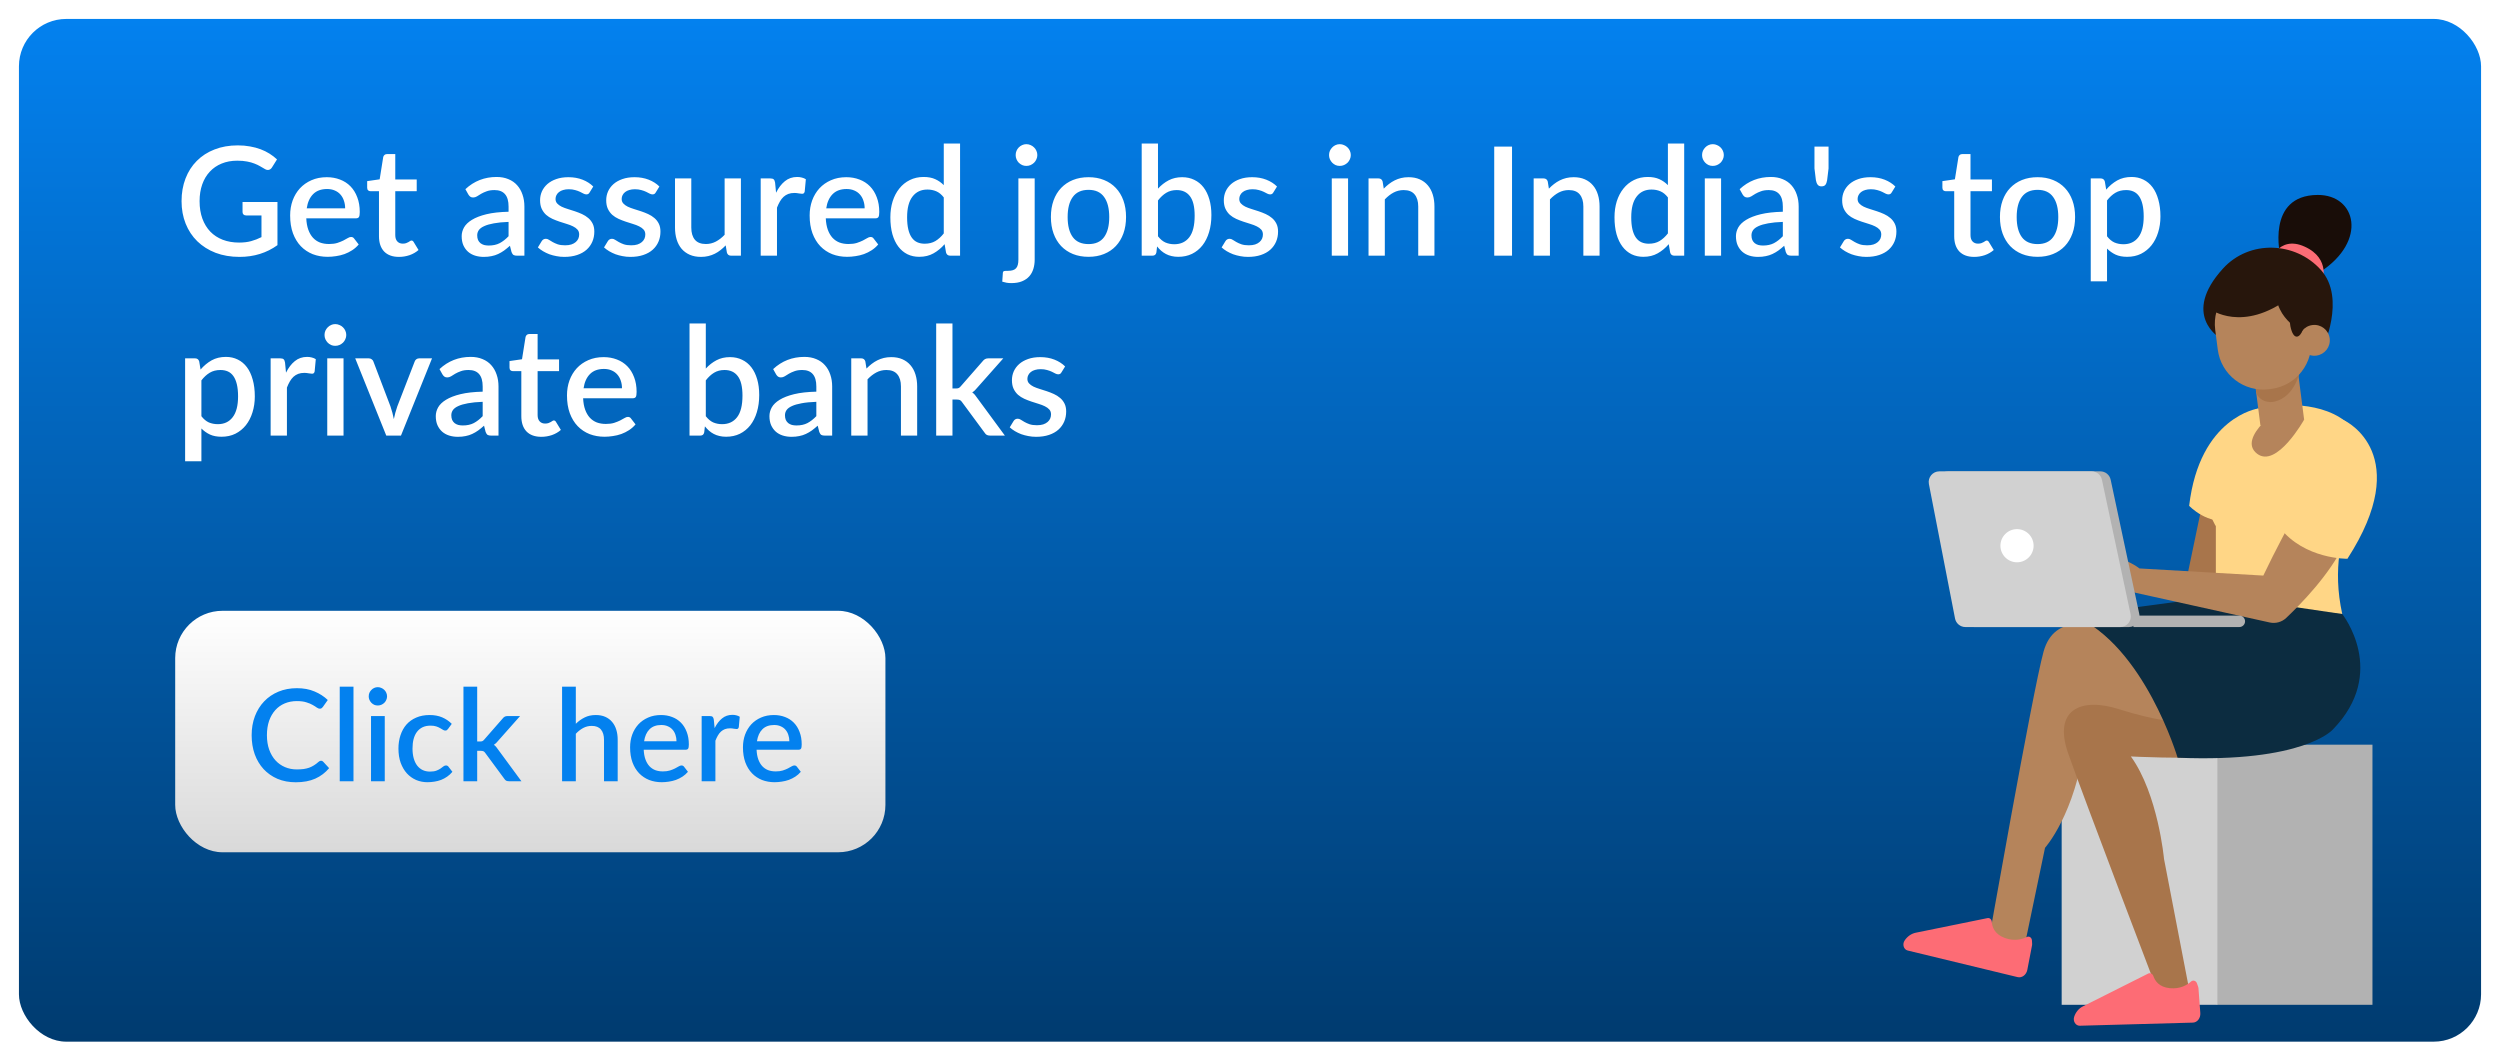 <svg width="528" height="224" viewBox="0 0 528 224" fill="none" xmlns="http://www.w3.org/2000/svg">
<g filter="url(#filter0_d_19_553)">
<rect x="4" width="520" height="216" rx="10" fill="url(#paint0_linear_19_553)"/>
</g>
<path d="M58.6 42.656V51.776C56.307 53.429 53.64 54.256 50.6 54.256C48.733 54.256 47.043 53.968 45.528 53.392C44.024 52.805 42.739 51.995 41.672 50.96C40.605 49.915 39.784 48.672 39.208 47.232C38.632 45.792 38.344 44.208 38.344 42.48C38.344 40.741 38.621 39.152 39.176 37.712C39.731 36.261 40.525 35.019 41.56 33.984C42.595 32.939 43.843 32.133 45.304 31.568C46.765 30.992 48.408 30.704 50.232 30.704C51.16 30.704 52.019 30.779 52.808 30.928C53.608 31.067 54.349 31.264 55.032 31.52C55.715 31.776 56.344 32.085 56.92 32.448C57.496 32.811 58.024 33.216 58.504 33.664L57.432 35.376C57.261 35.643 57.043 35.808 56.776 35.872C56.509 35.936 56.221 35.872 55.912 35.68C55.603 35.499 55.272 35.307 54.92 35.104C54.579 34.901 54.184 34.715 53.736 34.544C53.288 34.363 52.771 34.219 52.184 34.112C51.597 33.995 50.904 33.936 50.104 33.936C48.888 33.936 47.789 34.139 46.808 34.544C45.837 34.939 45.005 35.509 44.312 36.256C43.619 36.992 43.085 37.888 42.712 38.944C42.339 40 42.152 41.179 42.152 42.48C42.152 43.856 42.349 45.088 42.744 46.176C43.139 47.253 43.699 48.171 44.424 48.928C45.149 49.675 46.024 50.245 47.048 50.64C48.083 51.035 49.235 51.232 50.504 51.232C51.453 51.232 52.296 51.131 53.032 50.928C53.779 50.725 54.509 50.443 55.224 50.08V45.504H52.008C51.763 45.504 51.571 45.44 51.432 45.312C51.293 45.173 51.224 44.997 51.224 44.784V42.656H58.6ZM72.894 44C72.894 43.424 72.808 42.891 72.638 42.4C72.478 41.899 72.238 41.467 71.918 41.104C71.598 40.731 71.198 40.443 70.718 40.24C70.248 40.027 69.704 39.92 69.086 39.92C67.838 39.92 66.856 40.277 66.142 40.992C65.427 41.707 64.974 42.709 64.782 44H72.894ZM64.686 46.112C64.728 47.04 64.872 47.845 65.118 48.528C65.363 49.2 65.688 49.76 66.094 50.208C66.51 50.656 67 50.992 67.566 51.216C68.142 51.429 68.782 51.536 69.486 51.536C70.158 51.536 70.739 51.461 71.23 51.312C71.72 51.152 72.147 50.981 72.51 50.8C72.872 50.608 73.182 50.437 73.438 50.288C73.694 50.128 73.928 50.048 74.142 50.048C74.419 50.048 74.632 50.155 74.782 50.368L75.758 51.632C75.352 52.112 74.894 52.517 74.382 52.848C73.87 53.179 73.326 53.451 72.75 53.664C72.174 53.867 71.582 54.011 70.974 54.096C70.366 54.192 69.774 54.24 69.198 54.24C68.067 54.24 67.016 54.053 66.046 53.68C65.086 53.296 64.248 52.736 63.534 52C62.83 51.264 62.275 50.352 61.87 49.264C61.475 48.176 61.278 46.923 61.278 45.504C61.278 44.373 61.454 43.317 61.806 42.336C62.168 41.355 62.68 40.501 63.342 39.776C64.014 39.051 64.824 38.48 65.774 38.064C66.734 37.637 67.816 37.424 69.022 37.424C70.024 37.424 70.952 37.589 71.806 37.92C72.659 38.24 73.395 38.715 74.014 39.344C74.632 39.973 75.112 40.747 75.454 41.664C75.806 42.571 75.982 43.605 75.982 44.768C75.982 45.301 75.923 45.659 75.806 45.84C75.688 46.021 75.475 46.112 75.166 46.112H64.686ZM84.266 54.256C82.911 54.256 81.865 53.877 81.129 53.12C80.404 52.352 80.041 51.275 80.041 49.888V40.384H78.249C78.058 40.384 77.892 40.325 77.754 40.208C77.615 40.08 77.546 39.893 77.546 39.648V38.256L80.186 37.872L80.938 33.152C80.991 32.971 81.082 32.827 81.21 32.72C81.338 32.603 81.508 32.544 81.722 32.544H83.481V37.904H88.01V40.384H83.481V49.648C83.481 50.235 83.626 50.683 83.913 50.992C84.201 51.301 84.585 51.456 85.066 51.456C85.332 51.456 85.561 51.424 85.754 51.36C85.945 51.285 86.111 51.211 86.249 51.136C86.388 51.051 86.505 50.976 86.602 50.912C86.708 50.837 86.809 50.8 86.906 50.8C87.097 50.8 87.252 50.907 87.37 51.12L88.394 52.8C87.86 53.269 87.231 53.632 86.505 53.888C85.78 54.133 85.034 54.256 84.266 54.256ZM107.41 46.864C106.183 46.907 105.148 47.008 104.306 47.168C103.463 47.317 102.78 47.515 102.258 47.76C101.735 47.995 101.356 48.277 101.122 48.608C100.898 48.939 100.786 49.301 100.786 49.696C100.786 50.08 100.844 50.411 100.962 50.688C101.09 50.955 101.26 51.179 101.474 51.36C101.698 51.531 101.954 51.659 102.242 51.744C102.54 51.819 102.866 51.856 103.218 51.856C104.114 51.856 104.882 51.691 105.522 51.36C106.172 51.019 106.802 50.528 107.41 49.888V46.864ZM98.29 39.952C100.135 38.235 102.332 37.376 104.882 37.376C105.82 37.376 106.652 37.531 107.378 37.84C108.114 38.139 108.727 38.565 109.218 39.12C109.719 39.675 110.098 40.336 110.354 41.104C110.62 41.861 110.754 42.704 110.754 43.632V54H109.218C108.887 54 108.636 53.952 108.466 53.856C108.295 53.749 108.151 53.541 108.034 53.232L107.698 51.904C107.282 52.277 106.871 52.613 106.466 52.912C106.06 53.2 105.639 53.445 105.202 53.648C104.775 53.851 104.311 54 103.81 54.096C103.319 54.203 102.775 54.256 102.178 54.256C101.516 54.256 100.898 54.165 100.322 53.984C99.756 53.803 99.266 53.531 98.85 53.168C98.434 52.795 98.103 52.336 97.858 51.792C97.623 51.248 97.506 50.608 97.506 49.872C97.506 49.243 97.671 48.629 98.002 48.032C98.343 47.435 98.898 46.901 99.666 46.432C100.444 45.952 101.463 45.557 102.722 45.248C103.991 44.939 105.554 44.763 107.41 44.72V43.632C107.41 42.459 107.159 41.584 106.658 41.008C106.156 40.432 105.42 40.144 104.45 40.144C103.788 40.144 103.234 40.229 102.786 40.4C102.338 40.56 101.948 40.736 101.618 40.928C101.287 41.12 100.994 41.301 100.738 41.472C100.482 41.632 100.21 41.712 99.922 41.712C99.687 41.712 99.484 41.653 99.314 41.536C99.154 41.408 99.02 41.253 98.914 41.072L98.29 39.952ZM124.528 40.64C124.442 40.789 124.346 40.896 124.24 40.96C124.133 41.024 124 41.056 123.84 41.056C123.658 41.056 123.461 41.003 123.248 40.896C123.034 40.779 122.784 40.651 122.496 40.512C122.208 40.373 121.866 40.251 121.472 40.144C121.088 40.027 120.634 39.968 120.112 39.968C119.685 39.968 119.296 40.021 118.944 40.128C118.602 40.224 118.309 40.368 118.064 40.56C117.829 40.741 117.648 40.96 117.52 41.216C117.392 41.461 117.328 41.728 117.328 42.016C117.328 42.4 117.445 42.72 117.68 42.976C117.914 43.232 118.224 43.456 118.608 43.648C118.992 43.829 119.429 43.995 119.92 44.144C120.41 44.293 120.912 44.453 121.424 44.624C121.936 44.795 122.437 44.992 122.928 45.216C123.418 45.44 123.856 45.717 124.24 46.048C124.624 46.368 124.933 46.763 125.168 47.232C125.402 47.691 125.52 48.251 125.52 48.912C125.52 49.68 125.381 50.389 125.104 51.04C124.826 51.691 124.421 52.256 123.888 52.736C123.354 53.216 122.688 53.589 121.888 53.856C121.098 54.123 120.192 54.256 119.168 54.256C118.602 54.256 118.053 54.203 117.52 54.096C116.997 54 116.496 53.867 116.016 53.696C115.546 53.515 115.104 53.301 114.688 53.056C114.282 52.811 113.92 52.544 113.6 52.256L114.4 50.944C114.496 50.784 114.613 50.661 114.752 50.576C114.901 50.48 115.082 50.432 115.296 50.432C115.52 50.432 115.738 50.507 115.952 50.656C116.176 50.795 116.432 50.949 116.72 51.12C117.018 51.291 117.376 51.451 117.792 51.6C118.208 51.739 118.725 51.808 119.344 51.808C119.856 51.808 120.298 51.749 120.672 51.632C121.045 51.504 121.354 51.333 121.6 51.12C121.845 50.907 122.026 50.667 122.144 50.4C122.261 50.123 122.32 49.829 122.32 49.52C122.32 49.104 122.202 48.763 121.968 48.496C121.733 48.229 121.418 48 121.024 47.808C120.64 47.616 120.197 47.445 119.696 47.296C119.205 47.147 118.704 46.987 118.192 46.816C117.68 46.645 117.173 46.448 116.672 46.224C116.181 46 115.738 45.717 115.344 45.376C114.96 45.024 114.65 44.603 114.416 44.112C114.181 43.611 114.064 43.003 114.064 42.288C114.064 41.637 114.192 41.019 114.448 40.432C114.714 39.845 115.098 39.328 115.6 38.88C116.112 38.432 116.736 38.08 117.472 37.824C118.218 37.557 119.077 37.424 120.048 37.424C121.146 37.424 122.144 37.6 123.04 37.952C123.936 38.304 124.688 38.784 125.296 39.392L124.528 40.64ZM138.496 40.64C138.411 40.789 138.315 40.896 138.208 40.96C138.102 41.024 137.968 41.056 137.808 41.056C137.627 41.056 137.43 41.003 137.216 40.896C137.003 40.779 136.752 40.651 136.464 40.512C136.176 40.373 135.835 40.251 135.44 40.144C135.056 40.027 134.603 39.968 134.08 39.968C133.654 39.968 133.264 40.021 132.912 40.128C132.571 40.224 132.278 40.368 132.032 40.56C131.798 40.741 131.616 40.96 131.488 41.216C131.36 41.461 131.296 41.728 131.296 42.016C131.296 42.4 131.414 42.72 131.648 42.976C131.883 43.232 132.192 43.456 132.576 43.648C132.96 43.829 133.398 43.995 133.888 44.144C134.379 44.293 134.88 44.453 135.392 44.624C135.904 44.795 136.406 44.992 136.896 45.216C137.387 45.44 137.824 45.717 138.208 46.048C138.592 46.368 138.902 46.763 139.136 47.232C139.371 47.691 139.488 48.251 139.488 48.912C139.488 49.68 139.35 50.389 139.072 51.04C138.795 51.691 138.39 52.256 137.856 52.736C137.323 53.216 136.656 53.589 135.856 53.856C135.067 54.123 134.16 54.256 133.136 54.256C132.571 54.256 132.022 54.203 131.488 54.096C130.966 54 130.464 53.867 129.984 53.696C129.515 53.515 129.072 53.301 128.656 53.056C128.251 52.811 127.888 52.544 127.568 52.256L128.368 50.944C128.464 50.784 128.582 50.661 128.72 50.576C128.87 50.48 129.051 50.432 129.264 50.432C129.488 50.432 129.707 50.507 129.92 50.656C130.144 50.795 130.4 50.949 130.688 51.12C130.987 51.291 131.344 51.451 131.76 51.6C132.176 51.739 132.694 51.808 133.312 51.808C133.824 51.808 134.267 51.749 134.64 51.632C135.014 51.504 135.323 51.333 135.568 51.12C135.814 50.907 135.995 50.667 136.112 50.4C136.23 50.123 136.288 49.829 136.288 49.52C136.288 49.104 136.171 48.763 135.936 48.496C135.702 48.229 135.387 48 134.992 47.808C134.608 47.616 134.166 47.445 133.664 47.296C133.174 47.147 132.672 46.987 132.16 46.816C131.648 46.645 131.142 46.448 130.64 46.224C130.15 46 129.707 45.717 129.312 45.376C128.928 45.024 128.619 44.603 128.384 44.112C128.15 43.611 128.032 43.003 128.032 42.288C128.032 41.637 128.16 41.019 128.416 40.432C128.683 39.845 129.067 39.328 129.568 38.88C130.08 38.432 130.704 38.08 131.44 37.824C132.187 37.557 133.046 37.424 134.016 37.424C135.115 37.424 136.112 37.6 137.008 37.952C137.904 38.304 138.656 38.784 139.264 39.392L138.496 40.64ZM156.481 37.68V54H154.401C153.942 54 153.649 53.781 153.521 53.344L153.265 51.824C152.924 52.187 152.561 52.517 152.177 52.816C151.804 53.115 151.404 53.371 150.977 53.584C150.55 53.797 150.092 53.963 149.601 54.08C149.121 54.197 148.604 54.256 148.049 54.256C147.153 54.256 146.364 54.107 145.681 53.808C144.998 53.509 144.422 53.088 143.953 52.544C143.494 52 143.148 51.349 142.913 50.592C142.678 49.824 142.561 48.981 142.561 48.064V37.68H146.001V48.064C146.001 49.163 146.252 50.016 146.753 50.624C147.265 51.232 148.038 51.536 149.073 51.536C149.83 51.536 150.534 51.365 151.185 51.024C151.846 50.672 152.465 50.192 153.041 49.584V37.68H156.481ZM163.907 40.704C164.419 39.669 165.037 38.859 165.763 38.272C166.488 37.675 167.357 37.376 168.371 37.376C168.723 37.376 169.053 37.419 169.363 37.504C169.672 37.579 169.949 37.696 170.195 37.856L169.955 40.448C169.912 40.629 169.843 40.757 169.747 40.832C169.661 40.896 169.544 40.928 169.395 40.928C169.235 40.928 169.005 40.901 168.707 40.848C168.408 40.784 168.093 40.752 167.763 40.752C167.283 40.752 166.856 40.821 166.483 40.96C166.12 41.099 165.789 41.301 165.491 41.568C165.203 41.835 164.947 42.16 164.723 42.544C164.499 42.928 164.291 43.365 164.099 43.856V54H160.659V37.68H162.659C163.021 37.68 163.272 37.749 163.411 37.888C163.549 38.016 163.645 38.245 163.699 38.576L163.907 40.704ZM182.613 44C182.613 43.424 182.527 42.891 182.357 42.4C182.197 41.899 181.957 41.467 181.637 41.104C181.317 40.731 180.917 40.443 180.437 40.24C179.967 40.027 179.423 39.92 178.805 39.92C177.557 39.92 176.575 40.277 175.861 40.992C175.146 41.707 174.693 42.709 174.501 44H182.613ZM174.405 46.112C174.447 47.04 174.591 47.845 174.837 48.528C175.082 49.2 175.407 49.76 175.813 50.208C176.229 50.656 176.719 50.992 177.285 51.216C177.861 51.429 178.501 51.536 179.205 51.536C179.877 51.536 180.458 51.461 180.949 51.312C181.439 51.152 181.866 50.981 182.229 50.8C182.591 50.608 182.901 50.437 183.157 50.288C183.413 50.128 183.647 50.048 183.861 50.048C184.138 50.048 184.351 50.155 184.501 50.368L185.477 51.632C185.071 52.112 184.613 52.517 184.101 52.848C183.589 53.179 183.045 53.451 182.469 53.664C181.893 53.867 181.301 54.011 180.693 54.096C180.085 54.192 179.493 54.24 178.917 54.24C177.786 54.24 176.735 54.053 175.765 53.68C174.805 53.296 173.967 52.736 173.253 52C172.549 51.264 171.994 50.352 171.589 49.264C171.194 48.176 170.997 46.923 170.997 45.504C170.997 44.373 171.173 43.317 171.525 42.336C171.887 41.355 172.399 40.501 173.061 39.776C173.733 39.051 174.543 38.48 175.493 38.064C176.453 37.637 177.535 37.424 178.741 37.424C179.743 37.424 180.671 37.589 181.525 37.92C182.378 38.24 183.114 38.715 183.733 39.344C184.351 39.973 184.831 40.747 185.173 41.664C185.525 42.571 185.701 43.605 185.701 44.768C185.701 45.301 185.642 45.659 185.525 45.84C185.407 46.021 185.194 46.112 184.885 46.112H174.405ZM199.325 41.696C198.845 41.077 198.317 40.645 197.741 40.4C197.165 40.155 196.541 40.032 195.869 40.032C194.525 40.032 193.474 40.528 192.717 41.52C191.959 42.501 191.581 43.957 191.581 45.888C191.581 46.891 191.666 47.749 191.837 48.464C192.007 49.168 192.253 49.744 192.573 50.192C192.893 50.64 193.282 50.965 193.741 51.168C194.199 51.371 194.717 51.472 195.293 51.472C196.167 51.472 196.919 51.285 197.549 50.912C198.189 50.528 198.781 49.989 199.325 49.296V41.696ZM202.765 30.32V54H200.685C200.226 54 199.933 53.781 199.805 53.344L199.501 51.568C198.818 52.368 198.039 53.013 197.165 53.504C196.301 53.995 195.293 54.24 194.141 54.24C193.223 54.24 192.391 54.059 191.645 53.696C190.898 53.323 190.258 52.784 189.725 52.08C189.191 51.376 188.775 50.507 188.477 49.472C188.189 48.427 188.045 47.232 188.045 45.888C188.045 44.672 188.205 43.547 188.525 42.512C188.855 41.477 189.325 40.581 189.933 39.824C190.541 39.056 191.277 38.459 192.141 38.032C193.015 37.595 193.991 37.376 195.069 37.376C196.029 37.376 196.845 37.531 197.517 37.84C198.189 38.139 198.791 38.56 199.325 39.104V30.32H202.765ZM218.524 37.68V54.848C218.524 55.531 218.433 56.171 218.252 56.768C218.07 57.376 217.782 57.904 217.388 58.352C216.993 58.8 216.481 59.152 215.852 59.408C215.233 59.664 214.481 59.792 213.596 59.792C213.222 59.792 212.886 59.765 212.588 59.712C212.289 59.659 211.985 59.584 211.676 59.488L211.804 57.616C211.836 57.403 211.926 57.28 212.076 57.248C212.214 57.216 212.486 57.2 212.892 57.2C213.702 57.2 214.268 57.019 214.588 56.656C214.918 56.304 215.084 55.701 215.084 54.848V37.68H218.524ZM219.084 32.752C219.084 33.061 219.02 33.355 218.892 33.632C218.774 33.909 218.609 34.155 218.396 34.368C218.182 34.571 217.937 34.736 217.66 34.864C217.382 34.981 217.084 35.04 216.764 35.04C216.454 35.04 216.161 34.981 215.884 34.864C215.617 34.736 215.377 34.571 215.164 34.368C214.961 34.155 214.801 33.909 214.684 33.632C214.566 33.355 214.508 33.061 214.508 32.752C214.508 32.432 214.566 32.133 214.684 31.856C214.801 31.579 214.961 31.339 215.164 31.136C215.377 30.923 215.617 30.757 215.884 30.64C216.161 30.512 216.454 30.448 216.764 30.448C217.084 30.448 217.382 30.512 217.66 30.64C217.937 30.757 218.182 30.923 218.396 31.136C218.609 31.339 218.774 31.579 218.892 31.856C219.02 32.133 219.084 32.432 219.084 32.752ZM229.902 37.424C231.107 37.424 232.195 37.621 233.166 38.016C234.147 38.411 234.979 38.971 235.662 39.696C236.355 40.421 236.889 41.301 237.262 42.336C237.635 43.371 237.822 44.533 237.822 45.824C237.822 47.115 237.635 48.277 237.262 49.312C236.889 50.347 236.355 51.232 235.662 51.968C234.979 52.693 234.147 53.253 233.166 53.648C232.195 54.043 231.107 54.24 229.902 54.24C228.686 54.24 227.587 54.043 226.606 53.648C225.635 53.253 224.803 52.693 224.11 51.968C223.417 51.232 222.883 50.347 222.51 49.312C222.137 48.277 221.95 47.115 221.95 45.824C221.95 44.533 222.137 43.371 222.51 42.336C222.883 41.301 223.417 40.421 224.11 39.696C224.803 38.971 225.635 38.411 226.606 38.016C227.587 37.621 228.686 37.424 229.902 37.424ZM229.902 51.552C231.374 51.552 232.467 51.061 233.182 50.08C233.907 49.088 234.27 47.675 234.27 45.84C234.27 44.005 233.907 42.592 233.182 41.6C232.467 40.597 231.374 40.096 229.902 40.096C228.409 40.096 227.299 40.597 226.574 41.6C225.849 42.592 225.486 44.005 225.486 45.84C225.486 47.675 225.849 49.088 226.574 50.08C227.299 51.061 228.409 51.552 229.902 51.552ZM244.567 49.904C245.047 50.523 245.57 50.96 246.135 51.216C246.711 51.461 247.335 51.584 248.007 51.584C249.362 51.584 250.418 51.093 251.175 50.112C251.933 49.131 252.311 47.611 252.311 45.552C252.311 43.675 251.981 42.304 251.319 41.44C250.669 40.576 249.735 40.144 248.519 40.144C247.677 40.144 246.941 40.336 246.311 40.72C245.693 41.093 245.111 41.632 244.567 42.336V49.904ZM244.567 39.84C245.239 39.104 245.991 38.517 246.823 38.08C247.655 37.643 248.605 37.424 249.671 37.424C250.621 37.424 251.474 37.611 252.231 37.984C252.999 38.347 253.65 38.875 254.183 39.568C254.717 40.261 255.127 41.104 255.415 42.096C255.703 43.077 255.847 44.187 255.847 45.424C255.847 46.747 255.682 47.952 255.351 49.04C255.031 50.117 254.567 51.045 253.959 51.824C253.351 52.592 252.615 53.189 251.751 53.616C250.887 54.032 249.922 54.24 248.855 54.24C248.333 54.24 247.858 54.187 247.431 54.08C247.005 53.984 246.61 53.84 246.247 53.648C245.885 53.456 245.549 53.227 245.239 52.96C244.941 52.693 244.653 52.389 244.375 52.048L244.231 53.312C244.178 53.557 244.082 53.733 243.943 53.84C243.805 53.947 243.613 54 243.367 54H241.127V30.32H244.567V39.84ZM268.934 40.64C268.848 40.789 268.752 40.896 268.646 40.96C268.539 41.024 268.406 41.056 268.246 41.056C268.064 41.056 267.867 41.003 267.654 40.896C267.44 40.779 267.19 40.651 266.902 40.512C266.614 40.373 266.272 40.251 265.878 40.144C265.494 40.027 265.04 39.968 264.518 39.968C264.091 39.968 263.702 40.021 263.35 40.128C263.008 40.224 262.715 40.368 262.47 40.56C262.235 40.741 262.054 40.96 261.926 41.216C261.798 41.461 261.734 41.728 261.734 42.016C261.734 42.4 261.851 42.72 262.086 42.976C262.32 43.232 262.63 43.456 263.014 43.648C263.398 43.829 263.835 43.995 264.326 44.144C264.816 44.293 265.318 44.453 265.83 44.624C266.342 44.795 266.843 44.992 267.334 45.216C267.824 45.44 268.262 45.717 268.646 46.048C269.03 46.368 269.339 46.763 269.574 47.232C269.808 47.691 269.926 48.251 269.926 48.912C269.926 49.68 269.787 50.389 269.51 51.04C269.232 51.691 268.827 52.256 268.294 52.736C267.76 53.216 267.094 53.589 266.294 53.856C265.504 54.123 264.598 54.256 263.574 54.256C263.008 54.256 262.459 54.203 261.926 54.096C261.403 54 260.902 53.867 260.422 53.696C259.952 53.515 259.51 53.301 259.094 53.056C258.688 52.811 258.326 52.544 258.006 52.256L258.806 50.944C258.902 50.784 259.019 50.661 259.158 50.576C259.307 50.48 259.488 50.432 259.702 50.432C259.926 50.432 260.144 50.507 260.358 50.656C260.582 50.795 260.838 50.949 261.126 51.12C261.424 51.291 261.782 51.451 262.198 51.6C262.614 51.739 263.131 51.808 263.75 51.808C264.262 51.808 264.704 51.749 265.078 51.632C265.451 51.504 265.76 51.333 266.006 51.12C266.251 50.907 266.432 50.667 266.55 50.4C266.667 50.123 266.726 49.829 266.726 49.52C266.726 49.104 266.608 48.763 266.374 48.496C266.139 48.229 265.824 48 265.43 47.808C265.046 47.616 264.603 47.445 264.102 47.296C263.611 47.147 263.11 46.987 262.598 46.816C262.086 46.645 261.579 46.448 261.078 46.224C260.587 46 260.144 45.717 259.75 45.376C259.366 45.024 259.056 44.603 258.822 44.112C258.587 43.611 258.47 43.003 258.47 42.288C258.47 41.637 258.598 41.019 258.854 40.432C259.12 39.845 259.504 39.328 260.006 38.88C260.518 38.432 261.142 38.08 261.878 37.824C262.624 37.557 263.483 37.424 264.454 37.424C265.552 37.424 266.55 37.6 267.446 37.952C268.342 38.304 269.094 38.784 269.702 39.392L268.934 40.64ZM284.711 37.68V54H281.271V37.68H284.711ZM285.287 32.752C285.287 33.061 285.223 33.355 285.095 33.632C284.978 33.909 284.813 34.155 284.599 34.368C284.386 34.571 284.135 34.736 283.847 34.864C283.57 34.981 283.271 35.04 282.951 35.04C282.642 35.04 282.349 34.981 282.071 34.864C281.805 34.736 281.57 34.571 281.367 34.368C281.165 34.155 280.999 33.909 280.871 33.632C280.754 33.355 280.695 33.061 280.695 32.752C280.695 32.432 280.754 32.133 280.871 31.856C280.999 31.579 281.165 31.339 281.367 31.136C281.57 30.923 281.805 30.757 282.071 30.64C282.349 30.512 282.642 30.448 282.951 30.448C283.271 30.448 283.57 30.512 283.847 30.64C284.135 30.757 284.386 30.923 284.599 31.136C284.813 31.339 284.978 31.579 285.095 31.856C285.223 32.133 285.287 32.432 285.287 32.752ZM292.25 39.84C292.602 39.477 292.964 39.152 293.338 38.864C293.722 38.565 294.127 38.309 294.554 38.096C294.98 37.883 295.434 37.717 295.914 37.6C296.394 37.483 296.916 37.424 297.482 37.424C298.378 37.424 299.162 37.573 299.834 37.872C300.516 38.171 301.087 38.592 301.546 39.136C302.015 39.68 302.367 40.336 302.602 41.104C302.836 41.861 302.954 42.699 302.954 43.616V54H299.53V43.616C299.53 42.517 299.274 41.664 298.762 41.056C298.26 40.448 297.492 40.144 296.458 40.144C295.69 40.144 294.975 40.32 294.314 40.672C293.663 41.024 293.05 41.504 292.474 42.112V54H289.034V37.68H291.114C291.583 37.68 291.882 37.899 292.01 38.336L292.25 39.84ZM319.34 54H315.58V30.96H319.34V54ZM327.125 39.84C327.477 39.477 327.839 39.152 328.213 38.864C328.597 38.565 329.002 38.309 329.429 38.096C329.855 37.883 330.309 37.717 330.789 37.6C331.269 37.483 331.791 37.424 332.357 37.424C333.253 37.424 334.037 37.573 334.709 37.872C335.391 38.171 335.962 38.592 336.421 39.136C336.89 39.68 337.242 40.336 337.477 41.104C337.711 41.861 337.829 42.699 337.829 43.616V54H334.405V43.616C334.405 42.517 334.149 41.664 333.637 41.056C333.135 40.448 332.367 40.144 331.333 40.144C330.565 40.144 329.85 40.32 329.189 40.672C328.538 41.024 327.925 41.504 327.349 42.112V54H323.909V37.68H325.989C326.458 37.68 326.757 37.899 326.885 38.336L327.125 39.84ZM352.262 41.696C351.782 41.077 351.254 40.645 350.678 40.4C350.102 40.155 349.478 40.032 348.806 40.032C347.462 40.032 346.411 40.528 345.654 41.52C344.897 42.501 344.518 43.957 344.518 45.888C344.518 46.891 344.603 47.749 344.774 48.464C344.945 49.168 345.19 49.744 345.51 50.192C345.83 50.64 346.219 50.965 346.678 51.168C347.137 51.371 347.654 51.472 348.23 51.472C349.105 51.472 349.857 51.285 350.486 50.912C351.126 50.528 351.718 49.989 352.262 49.296V41.696ZM355.702 30.32V54H353.622C353.163 54 352.87 53.781 352.742 53.344L352.438 51.568C351.755 52.368 350.977 53.013 350.102 53.504C349.238 53.995 348.23 54.24 347.078 54.24C346.161 54.24 345.329 54.059 344.582 53.696C343.835 53.323 343.195 52.784 342.662 52.08C342.129 51.376 341.713 50.507 341.414 49.472C341.126 48.427 340.982 47.232 340.982 45.888C340.982 44.672 341.142 43.547 341.462 42.512C341.793 41.477 342.262 40.581 342.87 39.824C343.478 39.056 344.214 38.459 345.078 38.032C345.953 37.595 346.929 37.376 348.006 37.376C348.966 37.376 349.782 37.531 350.454 37.84C351.126 38.139 351.729 38.56 352.262 39.104V30.32H355.702ZM363.493 37.68V54H360.053V37.68H363.493ZM364.069 32.752C364.069 33.061 364.005 33.355 363.877 33.632C363.759 33.909 363.594 34.155 363.381 34.368C363.167 34.571 362.917 34.736 362.629 34.864C362.351 34.981 362.053 35.04 361.733 35.04C361.423 35.04 361.13 34.981 360.853 34.864C360.586 34.736 360.351 34.571 360.149 34.368C359.946 34.155 359.781 33.909 359.653 33.632C359.535 33.355 359.477 33.061 359.477 32.752C359.477 32.432 359.535 32.133 359.653 31.856C359.781 31.579 359.946 31.339 360.149 31.136C360.351 30.923 360.586 30.757 360.853 30.64C361.13 30.512 361.423 30.448 361.733 30.448C362.053 30.448 362.351 30.512 362.629 30.64C362.917 30.757 363.167 30.923 363.381 31.136C363.594 31.339 363.759 31.579 363.877 31.856C364.005 32.133 364.069 32.432 364.069 32.752ZM376.535 46.864C375.308 46.907 374.273 47.008 373.431 47.168C372.588 47.317 371.905 47.515 371.383 47.76C370.86 47.995 370.481 48.277 370.247 48.608C370.023 48.939 369.911 49.301 369.911 49.696C369.911 50.08 369.969 50.411 370.087 50.688C370.215 50.955 370.385 51.179 370.599 51.36C370.823 51.531 371.079 51.659 371.367 51.744C371.665 51.819 371.991 51.856 372.343 51.856C373.239 51.856 374.007 51.691 374.647 51.36C375.297 51.019 375.927 50.528 376.535 49.888V46.864ZM367.415 39.952C369.26 38.235 371.457 37.376 374.007 37.376C374.945 37.376 375.777 37.531 376.503 37.84C377.239 38.139 377.852 38.565 378.343 39.12C378.844 39.675 379.223 40.336 379.479 41.104C379.745 41.861 379.879 42.704 379.879 43.632V54H378.343C378.012 54 377.761 53.952 377.591 53.856C377.42 53.749 377.276 53.541 377.159 53.232L376.823 51.904C376.407 52.277 375.996 52.613 375.591 52.912C375.185 53.2 374.764 53.445 374.327 53.648C373.9 53.851 373.436 54 372.935 54.096C372.444 54.203 371.9 54.256 371.303 54.256C370.641 54.256 370.023 54.165 369.447 53.984C368.881 53.803 368.391 53.531 367.975 53.168C367.559 52.795 367.228 52.336 366.983 51.792C366.748 51.248 366.631 50.608 366.631 49.872C366.631 49.243 366.796 48.629 367.127 48.032C367.468 47.435 368.023 46.901 368.791 46.432C369.569 45.952 370.588 45.557 371.847 45.248C373.116 44.939 374.679 44.763 376.535 44.72V43.632C376.535 42.459 376.284 41.584 375.783 41.008C375.281 40.432 374.545 40.144 373.575 40.144C372.913 40.144 372.359 40.229 371.911 40.4C371.463 40.56 371.073 40.736 370.743 40.928C370.412 41.12 370.119 41.301 369.863 41.472C369.607 41.632 369.335 41.712 369.047 41.712C368.812 41.712 368.609 41.653 368.439 41.536C368.279 41.408 368.145 41.253 368.039 41.072L367.415 39.952ZM386.191 30.96V35.568L385.887 38.064C385.823 38.469 385.706 38.789 385.535 39.024C385.364 39.248 385.082 39.36 384.687 39.36C384.346 39.36 384.084 39.248 383.903 39.024C383.722 38.789 383.594 38.469 383.519 38.064L383.215 35.568V30.96H386.191ZM399.528 40.64C399.442 40.789 399.346 40.896 399.24 40.96C399.133 41.024 399 41.056 398.84 41.056C398.658 41.056 398.461 41.003 398.248 40.896C398.034 40.779 397.784 40.651 397.496 40.512C397.208 40.373 396.866 40.251 396.472 40.144C396.088 40.027 395.634 39.968 395.112 39.968C394.685 39.968 394.296 40.021 393.944 40.128C393.602 40.224 393.309 40.368 393.064 40.56C392.829 40.741 392.648 40.96 392.52 41.216C392.392 41.461 392.328 41.728 392.328 42.016C392.328 42.4 392.445 42.72 392.68 42.976C392.914 43.232 393.224 43.456 393.608 43.648C393.992 43.829 394.429 43.995 394.92 44.144C395.41 44.293 395.912 44.453 396.424 44.624C396.936 44.795 397.437 44.992 397.928 45.216C398.418 45.44 398.856 45.717 399.24 46.048C399.624 46.368 399.933 46.763 400.168 47.232C400.402 47.691 400.52 48.251 400.52 48.912C400.52 49.68 400.381 50.389 400.104 51.04C399.826 51.691 399.421 52.256 398.888 52.736C398.354 53.216 397.688 53.589 396.888 53.856C396.098 54.123 395.192 54.256 394.168 54.256C393.602 54.256 393.053 54.203 392.52 54.096C391.997 54 391.496 53.867 391.016 53.696C390.546 53.515 390.104 53.301 389.688 53.056C389.282 52.811 388.92 52.544 388.6 52.256L389.4 50.944C389.496 50.784 389.613 50.661 389.752 50.576C389.901 50.48 390.082 50.432 390.296 50.432C390.52 50.432 390.738 50.507 390.952 50.656C391.176 50.795 391.432 50.949 391.72 51.12C392.018 51.291 392.376 51.451 392.792 51.6C393.208 51.739 393.725 51.808 394.344 51.808C394.856 51.808 395.298 51.749 395.672 51.632C396.045 51.504 396.354 51.333 396.6 51.12C396.845 50.907 397.026 50.667 397.144 50.4C397.261 50.123 397.32 49.829 397.32 49.52C397.32 49.104 397.202 48.763 396.968 48.496C396.733 48.229 396.418 48 396.024 47.808C395.64 47.616 395.197 47.445 394.696 47.296C394.205 47.147 393.704 46.987 393.192 46.816C392.68 46.645 392.173 46.448 391.672 46.224C391.181 46 390.738 45.717 390.344 45.376C389.96 45.024 389.65 44.603 389.416 44.112C389.181 43.611 389.064 43.003 389.064 42.288C389.064 41.637 389.192 41.019 389.448 40.432C389.714 39.845 390.098 39.328 390.6 38.88C391.112 38.432 391.736 38.08 392.472 37.824C393.218 37.557 394.077 37.424 395.048 37.424C396.146 37.424 397.144 37.6 398.04 37.952C398.936 38.304 399.688 38.784 400.296 39.392L399.528 40.64ZM416.953 54.256C415.598 54.256 414.553 53.877 413.817 53.12C413.092 52.352 412.729 51.275 412.729 49.888V40.384H410.937C410.745 40.384 410.58 40.325 410.441 40.208C410.302 40.08 410.233 39.893 410.233 39.648V38.256L412.873 37.872L413.625 33.152C413.678 32.971 413.769 32.827 413.897 32.72C414.025 32.603 414.196 32.544 414.409 32.544H416.169V37.904H420.697V40.384H416.169V49.648C416.169 50.235 416.313 50.683 416.601 50.992C416.889 51.301 417.273 51.456 417.753 51.456C418.02 51.456 418.249 51.424 418.441 51.36C418.633 51.285 418.798 51.211 418.937 51.136C419.076 51.051 419.193 50.976 419.289 50.912C419.396 50.837 419.497 50.8 419.593 50.8C419.785 50.8 419.94 50.907 420.057 51.12L421.081 52.8C420.548 53.269 419.918 53.632 419.193 53.888C418.468 54.133 417.721 54.256 416.953 54.256ZM430.34 37.424C431.545 37.424 432.633 37.621 433.604 38.016C434.585 38.411 435.417 38.971 436.1 39.696C436.793 40.421 437.326 41.301 437.7 42.336C438.073 43.371 438.26 44.533 438.26 45.824C438.26 47.115 438.073 48.277 437.7 49.312C437.326 50.347 436.793 51.232 436.1 51.968C435.417 52.693 434.585 53.253 433.604 53.648C432.633 54.043 431.545 54.24 430.34 54.24C429.124 54.24 428.025 54.043 427.044 53.648C426.073 53.253 425.241 52.693 424.548 51.968C423.854 51.232 423.321 50.347 422.948 49.312C422.574 48.277 422.388 47.115 422.388 45.824C422.388 44.533 422.574 43.371 422.948 42.336C423.321 41.301 423.854 40.421 424.548 39.696C425.241 38.971 426.073 38.411 427.044 38.016C428.025 37.621 429.124 37.424 430.34 37.424ZM430.34 51.552C431.812 51.552 432.905 51.061 433.62 50.08C434.345 49.088 434.708 47.675 434.708 45.84C434.708 44.005 434.345 42.592 433.62 41.6C432.905 40.597 431.812 40.096 430.34 40.096C428.846 40.096 427.737 40.597 427.012 41.6C426.286 42.592 425.924 44.005 425.924 45.84C425.924 47.675 426.286 49.088 427.012 50.08C427.737 51.061 428.846 51.552 430.34 51.552ZM445.005 49.904C445.485 50.523 446.007 50.96 446.573 51.216C447.149 51.461 447.783 51.584 448.477 51.584C449.821 51.584 450.866 51.093 451.613 50.112C452.37 49.131 452.749 47.669 452.749 45.728C452.749 44.725 452.663 43.872 452.493 43.168C452.322 42.453 452.077 41.872 451.757 41.424C451.437 40.976 451.047 40.651 450.589 40.448C450.13 40.245 449.613 40.144 449.037 40.144C448.162 40.144 447.405 40.336 446.765 40.72C446.135 41.093 445.549 41.632 445.005 42.336V49.904ZM444.829 40.048C445.511 39.248 446.285 38.603 447.149 38.112C448.023 37.621 449.037 37.376 450.189 37.376C451.106 37.376 451.938 37.563 452.685 37.936C453.431 38.299 454.071 38.832 454.605 39.536C455.138 40.24 455.549 41.115 455.837 42.16C456.135 43.195 456.285 44.384 456.285 45.728C456.285 46.933 456.119 48.059 455.789 49.104C455.469 50.139 455.005 51.04 454.397 51.808C453.789 52.565 453.053 53.163 452.189 53.6C451.325 54.027 450.349 54.24 449.261 54.24C448.301 54.24 447.485 54.085 446.813 53.776C446.151 53.467 445.549 53.04 445.005 52.496V59.424H441.565V37.68H443.645C444.114 37.68 444.413 37.899 444.541 38.336L444.829 40.048ZM42.536 87.904C43.016 88.523 43.539 88.96 44.104 89.216C44.68 89.461 45.315 89.584 46.008 89.584C47.352 89.584 48.397 89.093 49.144 88.112C49.901 87.131 50.28 85.669 50.28 83.728C50.28 82.725 50.195 81.872 50.024 81.168C49.853 80.453 49.608 79.872 49.288 79.424C48.968 78.976 48.579 78.651 48.12 78.448C47.661 78.245 47.144 78.144 46.568 78.144C45.693 78.144 44.936 78.336 44.296 78.72C43.667 79.093 43.08 79.632 42.536 80.336V87.904ZM42.36 78.048C43.043 77.248 43.816 76.603 44.68 76.112C45.555 75.621 46.568 75.376 47.72 75.376C48.637 75.376 49.469 75.563 50.216 75.936C50.963 76.299 51.603 76.832 52.136 77.536C52.669 78.24 53.08 79.115 53.368 80.16C53.667 81.195 53.816 82.384 53.816 83.728C53.816 84.933 53.651 86.059 53.32 87.104C53 88.139 52.536 89.04 51.928 89.808C51.32 90.565 50.584 91.163 49.72 91.6C48.856 92.027 47.88 92.24 46.792 92.24C45.832 92.24 45.016 92.085 44.344 91.776C43.683 91.467 43.08 91.04 42.536 90.496V97.424H39.096V75.68H41.176C41.645 75.68 41.944 75.899 42.072 76.336L42.36 78.048ZM60.407 78.704C60.919 77.669 61.537 76.859 62.263 76.272C62.988 75.675 63.857 75.376 64.871 75.376C65.222 75.376 65.553 75.419 65.862 75.504C66.172 75.579 66.449 75.696 66.695 75.856L66.454 78.448C66.412 78.629 66.343 78.757 66.246 78.832C66.161 78.896 66.044 78.928 65.894 78.928C65.734 78.928 65.505 78.901 65.207 78.848C64.908 78.784 64.593 78.752 64.263 78.752C63.782 78.752 63.356 78.821 62.983 78.96C62.62 79.099 62.289 79.301 61.99 79.568C61.703 79.835 61.447 80.16 61.222 80.544C60.998 80.928 60.791 81.365 60.599 81.856V92H57.158V75.68H59.158C59.521 75.68 59.772 75.749 59.91 75.888C60.049 76.016 60.145 76.245 60.199 76.576L60.407 78.704ZM72.555 75.68V92H69.115V75.68H72.555ZM73.131 70.752C73.131 71.061 73.067 71.355 72.939 71.632C72.822 71.909 72.656 72.155 72.443 72.368C72.23 72.571 71.979 72.736 71.691 72.864C71.414 72.981 71.115 73.04 70.795 73.04C70.486 73.04 70.192 72.981 69.915 72.864C69.648 72.736 69.414 72.571 69.211 72.368C69.008 72.155 68.843 71.909 68.715 71.632C68.598 71.355 68.539 71.061 68.539 70.752C68.539 70.432 68.598 70.133 68.715 69.856C68.843 69.579 69.008 69.339 69.211 69.136C69.414 68.923 69.648 68.757 69.915 68.64C70.192 68.512 70.486 68.448 70.795 68.448C71.115 68.448 71.414 68.512 71.691 68.64C71.979 68.757 72.23 68.923 72.443 69.136C72.656 69.339 72.822 69.579 72.939 69.856C73.067 70.133 73.131 70.432 73.131 70.752ZM91.245 75.68L84.685 92H81.581L75.021 75.68H77.853C78.12 75.68 78.339 75.749 78.509 75.888C78.691 76.016 78.808 76.171 78.861 76.352L82.477 85.856C82.627 86.304 82.76 86.747 82.877 87.184C82.995 87.621 83.096 88.064 83.181 88.512C83.267 88.064 83.368 87.627 83.485 87.2C83.613 86.763 83.752 86.315 83.901 85.856L87.581 76.352C87.645 76.16 87.763 76 87.933 75.872C88.104 75.744 88.312 75.68 88.557 75.68H91.245ZM101.941 84.864C100.714 84.907 99.68 85.008 98.837 85.168C97.994 85.317 97.312 85.515 96.789 85.76C96.266 85.995 95.888 86.277 95.653 86.608C95.429 86.939 95.317 87.301 95.317 87.696C95.317 88.08 95.376 88.411 95.493 88.688C95.621 88.955 95.792 89.179 96.005 89.36C96.229 89.531 96.485 89.659 96.773 89.744C97.072 89.819 97.397 89.856 97.749 89.856C98.645 89.856 99.413 89.691 100.053 89.36C100.704 89.019 101.333 88.528 101.941 87.888V84.864ZM92.821 77.952C94.666 76.235 96.864 75.376 99.413 75.376C100.352 75.376 101.184 75.531 101.909 75.84C102.645 76.139 103.258 76.565 103.749 77.12C104.25 77.675 104.629 78.336 104.885 79.104C105.152 79.861 105.285 80.704 105.285 81.632V92H103.749C103.418 92 103.168 91.952 102.997 91.856C102.826 91.749 102.682 91.541 102.565 91.232L102.229 89.904C101.813 90.277 101.402 90.613 100.997 90.912C100.592 91.2 100.17 91.445 99.733 91.648C99.306 91.851 98.842 92 98.341 92.096C97.85 92.203 97.306 92.256 96.709 92.256C96.048 92.256 95.429 92.165 94.853 91.984C94.288 91.803 93.797 91.531 93.381 91.168C92.965 90.795 92.634 90.336 92.389 89.792C92.154 89.248 92.037 88.608 92.037 87.872C92.037 87.243 92.202 86.629 92.533 86.032C92.874 85.435 93.429 84.901 94.197 84.432C94.976 83.952 95.994 83.557 97.253 83.248C98.522 82.939 100.085 82.763 101.941 82.72V81.632C101.941 80.459 101.69 79.584 101.189 79.008C100.688 78.432 99.952 78.144 98.981 78.144C98.32 78.144 97.765 78.229 97.317 78.4C96.869 78.56 96.48 78.736 96.149 78.928C95.818 79.12 95.525 79.301 95.269 79.472C95.013 79.632 94.741 79.712 94.453 79.712C94.218 79.712 94.016 79.653 93.845 79.536C93.685 79.408 93.552 79.253 93.445 79.072L92.821 77.952ZM114.328 92.256C112.973 92.256 111.928 91.877 111.192 91.12C110.467 90.352 110.104 89.275 110.104 87.888V78.384H108.312C108.12 78.384 107.955 78.325 107.816 78.208C107.677 78.08 107.608 77.893 107.608 77.648V76.256L110.248 75.872L111 71.152C111.053 70.971 111.144 70.827 111.272 70.72C111.4 70.603 111.571 70.544 111.784 70.544H113.544V75.904H118.072V78.384H113.544V87.648C113.544 88.235 113.688 88.683 113.976 88.992C114.264 89.301 114.648 89.456 115.128 89.456C115.395 89.456 115.624 89.424 115.816 89.36C116.008 89.285 116.173 89.211 116.312 89.136C116.451 89.051 116.568 88.976 116.664 88.912C116.771 88.837 116.872 88.8 116.968 88.8C117.16 88.8 117.315 88.907 117.432 89.12L118.456 90.8C117.923 91.269 117.293 91.632 116.568 91.888C115.843 92.133 115.096 92.256 114.328 92.256ZM131.363 82C131.363 81.424 131.277 80.891 131.107 80.4C130.947 79.899 130.707 79.467 130.387 79.104C130.067 78.731 129.667 78.443 129.187 78.24C128.717 78.027 128.173 77.92 127.555 77.92C126.307 77.92 125.325 78.277 124.611 78.992C123.896 79.707 123.443 80.709 123.251 82H131.363ZM123.155 84.112C123.197 85.04 123.341 85.845 123.587 86.528C123.832 87.2 124.157 87.76 124.563 88.208C124.979 88.656 125.469 88.992 126.035 89.216C126.611 89.429 127.251 89.536 127.955 89.536C128.627 89.536 129.208 89.461 129.699 89.312C130.189 89.152 130.616 88.981 130.979 88.8C131.341 88.608 131.651 88.437 131.907 88.288C132.163 88.128 132.397 88.048 132.611 88.048C132.888 88.048 133.101 88.155 133.251 88.368L134.227 89.632C133.821 90.112 133.363 90.517 132.851 90.848C132.339 91.179 131.795 91.451 131.219 91.664C130.643 91.867 130.051 92.011 129.443 92.096C128.835 92.192 128.243 92.24 127.667 92.24C126.536 92.24 125.485 92.053 124.515 91.68C123.555 91.296 122.717 90.736 122.003 90C121.299 89.264 120.744 88.352 120.339 87.264C119.944 86.176 119.747 84.923 119.747 83.504C119.747 82.373 119.923 81.317 120.275 80.336C120.637 79.355 121.149 78.501 121.811 77.776C122.483 77.051 123.293 76.48 124.243 76.064C125.203 75.637 126.285 75.424 127.491 75.424C128.493 75.424 129.421 75.589 130.275 75.92C131.128 76.24 131.864 76.715 132.483 77.344C133.101 77.973 133.581 78.747 133.923 79.664C134.275 80.571 134.451 81.605 134.451 82.768C134.451 83.301 134.392 83.659 134.275 83.84C134.157 84.021 133.944 84.112 133.635 84.112H123.155ZM149.067 87.904C149.547 88.523 150.07 88.96 150.635 89.216C151.211 89.461 151.835 89.584 152.507 89.584C153.862 89.584 154.918 89.093 155.675 88.112C156.433 87.131 156.811 85.611 156.811 83.552C156.811 81.675 156.481 80.304 155.819 79.44C155.169 78.576 154.235 78.144 153.019 78.144C152.177 78.144 151.441 78.336 150.811 78.72C150.193 79.093 149.611 79.632 149.067 80.336V87.904ZM149.067 77.84C149.739 77.104 150.491 76.517 151.323 76.08C152.155 75.643 153.105 75.424 154.171 75.424C155.121 75.424 155.974 75.611 156.731 75.984C157.499 76.347 158.15 76.875 158.683 77.568C159.217 78.261 159.627 79.104 159.915 80.096C160.203 81.077 160.347 82.187 160.347 83.424C160.347 84.747 160.182 85.952 159.851 87.04C159.531 88.117 159.067 89.045 158.459 89.824C157.851 90.592 157.115 91.189 156.251 91.616C155.387 92.032 154.422 92.24 153.355 92.24C152.833 92.24 152.358 92.187 151.931 92.08C151.505 91.984 151.11 91.84 150.747 91.648C150.385 91.456 150.049 91.227 149.739 90.96C149.441 90.693 149.153 90.389 148.875 90.048L148.731 91.312C148.678 91.557 148.582 91.733 148.443 91.84C148.305 91.947 148.113 92 147.867 92H145.627V68.32H149.067V77.84ZM172.41 84.864C171.183 84.907 170.148 85.008 169.306 85.168C168.463 85.317 167.78 85.515 167.258 85.76C166.735 85.995 166.356 86.277 166.122 86.608C165.898 86.939 165.786 87.301 165.786 87.696C165.786 88.08 165.844 88.411 165.962 88.688C166.09 88.955 166.26 89.179 166.474 89.36C166.698 89.531 166.954 89.659 167.242 89.744C167.54 89.819 167.866 89.856 168.218 89.856C169.114 89.856 169.882 89.691 170.522 89.36C171.172 89.019 171.802 88.528 172.41 87.888V84.864ZM163.29 77.952C165.135 76.235 167.332 75.376 169.882 75.376C170.82 75.376 171.652 75.531 172.378 75.84C173.114 76.139 173.727 76.565 174.218 77.12C174.719 77.675 175.098 78.336 175.354 79.104C175.62 79.861 175.754 80.704 175.754 81.632V92H174.218C173.887 92 173.636 91.952 173.466 91.856C173.295 91.749 173.151 91.541 173.034 91.232L172.698 89.904C172.282 90.277 171.871 90.613 171.466 90.912C171.06 91.2 170.639 91.445 170.202 91.648C169.775 91.851 169.311 92 168.81 92.096C168.319 92.203 167.775 92.256 167.178 92.256C166.516 92.256 165.898 92.165 165.322 91.984C164.756 91.803 164.266 91.531 163.85 91.168C163.434 90.795 163.103 90.336 162.858 89.792C162.623 89.248 162.506 88.608 162.506 87.872C162.506 87.243 162.671 86.629 163.002 86.032C163.343 85.435 163.898 84.901 164.666 84.432C165.444 83.952 166.463 83.557 167.722 83.248C168.991 82.939 170.554 82.763 172.41 82.72V81.632C172.41 80.459 172.159 79.584 171.658 79.008C171.156 78.432 170.42 78.144 169.45 78.144C168.788 78.144 168.234 78.229 167.786 78.4C167.338 78.56 166.948 78.736 166.618 78.928C166.287 79.12 165.994 79.301 165.738 79.472C165.482 79.632 165.21 79.712 164.922 79.712C164.687 79.712 164.484 79.653 164.314 79.536C164.154 79.408 164.02 79.253 163.914 79.072L163.29 77.952ZM183 77.84C183.352 77.477 183.714 77.152 184.088 76.864C184.472 76.565 184.877 76.309 185.304 76.096C185.73 75.883 186.184 75.717 186.664 75.6C187.144 75.483 187.666 75.424 188.232 75.424C189.128 75.424 189.912 75.573 190.584 75.872C191.266 76.171 191.837 76.592 192.296 77.136C192.765 77.68 193.117 78.336 193.352 79.104C193.586 79.861 193.704 80.699 193.704 81.616V92H190.28V81.616C190.28 80.517 190.024 79.664 189.512 79.056C189.01 78.448 188.242 78.144 187.208 78.144C186.44 78.144 185.725 78.32 185.064 78.672C184.413 79.024 183.8 79.504 183.224 80.112V92H179.784V75.68H181.864C182.333 75.68 182.632 75.899 182.76 76.336L183 77.84ZM201.161 68.32V82.048H201.897C202.132 82.048 202.324 82.016 202.473 81.952C202.622 81.888 202.777 81.755 202.937 81.552L207.513 76.32C207.673 76.107 207.849 75.947 208.041 75.84C208.233 75.733 208.478 75.68 208.777 75.68H211.897L206.393 81.888C206.073 82.304 205.721 82.635 205.337 82.88C205.55 83.029 205.737 83.2 205.897 83.392C206.057 83.573 206.212 83.781 206.361 84.016L212.233 92H209.161C208.884 92 208.644 91.957 208.441 91.872C208.249 91.776 208.078 91.605 207.929 91.36L203.209 84.96C203.049 84.715 202.889 84.56 202.729 84.496C202.569 84.421 202.329 84.384 202.009 84.384H201.161V92H197.721V68.32H201.161ZM224.184 78.64C224.098 78.789 224.002 78.896 223.896 78.96C223.789 79.024 223.656 79.056 223.496 79.056C223.314 79.056 223.117 79.003 222.904 78.896C222.69 78.779 222.44 78.651 222.152 78.512C221.864 78.373 221.522 78.251 221.128 78.144C220.744 78.027 220.29 77.968 219.768 77.968C219.341 77.968 218.952 78.021 218.6 78.128C218.258 78.224 217.965 78.368 217.72 78.56C217.485 78.741 217.304 78.96 217.176 79.216C217.048 79.461 216.984 79.728 216.984 80.016C216.984 80.4 217.101 80.72 217.336 80.976C217.57 81.232 217.88 81.456 218.264 81.648C218.648 81.829 219.085 81.995 219.576 82.144C220.066 82.293 220.568 82.453 221.08 82.624C221.592 82.795 222.093 82.992 222.584 83.216C223.074 83.44 223.512 83.717 223.896 84.048C224.28 84.368 224.589 84.763 224.824 85.232C225.058 85.691 225.176 86.251 225.176 86.912C225.176 87.68 225.037 88.389 224.76 89.04C224.482 89.691 224.077 90.256 223.544 90.736C223.01 91.216 222.344 91.589 221.544 91.856C220.754 92.123 219.848 92.256 218.824 92.256C218.258 92.256 217.709 92.203 217.176 92.096C216.653 92 216.152 91.867 215.672 91.696C215.202 91.515 214.76 91.301 214.344 91.056C213.938 90.811 213.576 90.544 213.256 90.256L214.056 88.944C214.152 88.784 214.269 88.661 214.408 88.576C214.557 88.48 214.738 88.432 214.952 88.432C215.176 88.432 215.394 88.507 215.608 88.656C215.832 88.795 216.088 88.949 216.376 89.12C216.674 89.291 217.032 89.451 217.448 89.6C217.864 89.739 218.381 89.808 219 89.808C219.512 89.808 219.954 89.749 220.328 89.632C220.701 89.504 221.01 89.333 221.256 89.12C221.501 88.907 221.682 88.667 221.8 88.4C221.917 88.123 221.976 87.829 221.976 87.52C221.976 87.104 221.858 86.763 221.624 86.496C221.389 86.229 221.074 86 220.68 85.808C220.296 85.616 219.853 85.445 219.352 85.296C218.861 85.147 218.36 84.987 217.848 84.816C217.336 84.645 216.829 84.448 216.328 84.224C215.837 84 215.394 83.717 215 83.376C214.616 83.024 214.306 82.603 214.072 82.112C213.837 81.611 213.72 81.003 213.72 80.288C213.72 79.637 213.848 79.019 214.104 78.432C214.37 77.845 214.754 77.328 215.256 76.88C215.768 76.432 216.392 76.08 217.128 75.824C217.874 75.557 218.733 75.424 219.704 75.424C220.802 75.424 221.8 75.6 222.696 75.952C223.592 76.304 224.344 76.784 224.952 77.392L224.184 78.64Z" fill="white"/>
<path d="M501.063 212.214H468.178V157.276H501.063V212.214Z" fill="#B2B2B2"/>
<path d="M468.309 212.214H435.424V157.276H468.309V212.214Z" fill="#D1D1D1"/>
<path d="M465.355 105.326L461.394 124.29L473.764 125.882C473.764 125.882 474.837 106.175 473.764 106.069C472.692 105.973 465.355 105.326 465.355 105.326Z" fill="#A8754B"/>
<path d="M476.928 86.277C476.928 86.277 464.569 88.018 462.35 106.823C462.35 106.823 466.289 111.059 471.311 109.753L476.928 86.277Z" fill="#FFD686"/>
<path d="M482.29 85.629C482.29 85.629 494.331 84.44 498.568 92.924C502.815 101.408 490.435 110.242 494.682 129.683L467.988 128.271V111.123C467.988 111.123 463.125 104.03 470.016 96.428C470.016 96.428 470.43 84.875 482.29 85.629Z" fill="#FFD686"/>
<path d="M442.579 132.434C442.579 132.434 433.925 129.227 431.6 137.626C429.274 146.014 419.633 200.857 419.633 200.857H427.363L431.908 179.058C431.908 179.058 438.321 171.912 440.285 156.738L467.255 153.521L442.579 132.434Z" fill="#B5845B"/>
<path d="M460.269 152.502C460.269 152.502 455.681 152.374 447.537 149.784C439.393 147.182 433.585 149.932 436.792 159.106C439.999 168.27 456.202 210.742 456.202 210.742L462.339 208.905L457.041 181.404C457.041 181.404 455.798 167.76 450.043 159.765C450.043 159.765 462.148 160.37 466.289 159.733C470.409 159.106 460.269 152.502 460.269 152.502Z" fill="#A8754B"/>
<path d="M494.682 129.684C494.682 129.684 504.472 141.99 492.696 154.073C492.696 154.073 486.633 161.134 459.908 160.03C459.908 160.03 452.9 136.373 437.992 130.013L468.848 125.882L494.682 129.684Z" fill="#0C2C40"/>
<path d="M481.632 54.21C481.632 54.21 478.447 41.246 489.479 41.171C497.644 41.118 500.076 50.876 490.063 57.406L481.632 54.21Z" fill="#190D08"/>
<path d="M490.435 59.764C490.435 59.764 492.431 54.667 486.739 52.087C481.048 49.507 479.232 55.612 479.232 55.612L490.435 59.764Z" fill="#FD6C75"/>
<path d="M468.816 71.359C468.816 71.359 460.598 66.496 469.485 56.727C475.038 50.621 484.764 50.961 490.18 57.014C495.595 63.066 490.488 73.737 490.488 73.737L486.803 67.61L483.575 62.853L478.956 61.006L475.336 61.261L472.267 61.654L469.793 62.694L468.816 71.359Z" fill="#27160C"/>
<path d="M475.529 75.288L484.765 74.102L486.635 88.657L477.398 89.843L475.529 75.288Z" fill="#B5845B"/>
<path d="M485.731 78.43C485.731 78.43 484.733 83.729 480.475 84.801C479.147 85.13 477.703 84.748 476.896 83.654C476.673 83.357 476.514 83.017 476.461 82.635C476.259 81.106 480.294 78.43 480.294 78.43H485.731Z" fill="#A8754B"/>
<path d="M479.222 82.2L479.7 82.136C484.998 81.456 488.746 76.604 488.067 71.305L487.525 67.101C486.846 61.802 481.993 58.054 476.695 58.734L476.217 58.797C470.918 59.477 467.17 64.329 467.85 69.628L468.391 73.832C469.071 79.131 473.923 82.879 479.222 82.2Z" fill="#B5845B"/>
<path d="M487.026 70.254C487.026 70.254 480.379 68.088 480.549 60.624C480.549 60.624 480.124 55.06 485.943 60.209C491.762 65.359 487.026 70.254 487.026 70.254Z" fill="#27160C"/>
<path d="M485.561 72.293C485.794 74.077 487.419 75.34 489.213 75.107C490.997 74.873 492.261 73.249 492.027 71.465C491.794 69.681 490.169 68.417 488.375 68.651C486.591 68.874 485.327 70.509 485.561 72.293Z" fill="#B5845B"/>
<path d="M483.427 66.517L483.724 68.874C484.403 72.197 485.805 71.189 486.315 69.755L483.427 66.517Z" fill="#27160C"/>
<path d="M466.83 65.317C466.83 65.317 473.615 70.403 483.565 62.864C490.424 57.672 480.05 55.803 480.05 55.803L470.377 57.799L466.83 65.317Z" fill="#27160C"/>
<path d="M486.623 88.645C486.623 88.645 480.815 99.008 476.695 95.823C472.246 92.382 482.29 85.629 482.29 85.629L486.623 88.645Z" fill="#B5845B"/>
<path d="M484.053 109.753C484.053 109.753 480.464 116.368 478.011 121.561L451.848 120.053C451.848 120.053 446.656 115.806 442.589 119.395L446.603 124.215L479.36 131.467C480.613 131.743 481.919 131.382 482.843 130.512C485.741 127.772 492.048 121.391 495.106 114.882L484.053 109.753Z" fill="#B5845B"/>
<path d="M411.436 99.549H443.588C444.649 99.549 445.562 100.293 445.775 101.323L451.827 129.726C452.124 131.117 451.063 132.434 449.64 132.434H416.947C415.874 132.434 414.951 131.669 414.749 130.618L409.227 102.215C408.973 100.834 410.034 99.549 411.436 99.549Z" fill="#B2B2B2"/>
<path d="M409.588 99.549H441.74C442.802 99.549 443.715 100.293 443.927 101.323L449.98 129.726C450.277 131.117 449.215 132.434 447.792 132.434H415.099C414.027 132.434 413.103 131.669 412.901 130.618L407.38 102.215C407.125 100.834 408.176 99.549 409.588 99.549Z" fill="#D1D1D1"/>
<path d="M450.978 130.013H472.947C473.615 130.013 474.157 130.554 474.157 131.223C474.157 131.892 473.615 132.434 472.947 132.434H450.553L450.978 130.013Z" fill="#B2B2B2"/>
<path d="M429.497 115.254C429.497 117.186 427.926 118.758 425.993 118.758C424.061 118.758 422.489 117.186 422.489 115.254C422.489 113.321 424.061 111.75 425.993 111.75C427.926 111.75 429.497 113.311 429.497 115.254Z" fill="white"/>
<path d="M495.106 88.793C495.542 88.985 509.951 96.067 495.775 118.014C495.775 118.014 486.718 118.163 481.473 111.421C481.462 111.421 483.204 83.569 495.106 88.793Z" fill="#FFD686"/>
<path d="M464.006 207.705C463.815 207.132 463.189 206.92 462.764 207.291C461.936 208.024 460.449 208.926 458.262 208.703C455.979 208.48 455.129 207.132 454.8 206.166C454.63 205.656 454.142 205.401 453.707 205.614L439.882 212.558C439.043 212.982 438.385 213.768 438.066 214.745C437.758 215.669 438.374 216.656 439.245 216.635L463.125 215.977C464.07 215.956 464.781 215.032 464.707 213.959L464.314 208.693C464.303 208.608 464.293 208.523 464.261 208.438L464.006 207.705Z" fill="#FD6C75"/>
<path d="M429.147 198.616C429.104 198.011 428.563 197.639 428.064 197.894C427.076 198.382 425.409 198.86 423.349 198.075C421.215 197.257 420.737 195.739 420.674 194.719C420.642 194.188 420.238 193.806 419.761 193.902L404.598 196.992C403.674 197.183 402.835 197.767 402.262 198.627C401.72 199.434 402.06 200.549 402.899 200.75L426.121 206.367C427.034 206.59 427.968 205.889 428.17 204.828L429.168 199.646C429.189 199.561 429.189 199.476 429.189 199.381L429.147 198.616Z" fill="#FD6C75"/>
<rect x="37" y="129" width="150" height="51" rx="10" fill="url(#paint1_linear_19_553)"/>
<path d="M67.808 160.666C67.98 160.666 68.128 160.734 68.254 160.869L69.51 162.232C68.718 163.186 67.746 163.924 66.594 164.446C65.442 164.96 64.064 165.216 62.462 165.216C61.041 165.216 59.754 164.973 58.602 164.487C57.459 163.992 56.482 163.308 55.672 162.435C54.862 161.553 54.236 160.504 53.795 159.289C53.364 158.074 53.148 156.738 53.148 155.28C53.148 153.822 53.377 152.485 53.836 151.27C54.304 150.046 54.956 148.998 55.794 148.125C56.639 147.243 57.648 146.559 58.818 146.073C59.996 145.587 61.292 145.344 62.706 145.344C64.109 145.344 65.347 145.573 66.418 146.032C67.498 146.482 68.434 147.085 69.226 147.841L68.186 149.313C68.115 149.412 68.029 149.497 67.93 149.569C67.831 149.641 67.696 149.677 67.525 149.677C67.345 149.677 67.138 149.596 66.904 149.435C66.679 149.263 66.386 149.079 66.026 148.881C65.675 148.674 65.23 148.489 64.69 148.327C64.159 148.156 63.493 148.071 62.692 148.071C61.765 148.071 60.914 148.233 60.141 148.557C59.367 148.881 58.7 149.353 58.142 149.974C57.584 150.595 57.148 151.351 56.833 152.242C56.527 153.133 56.374 154.146 56.374 155.28C56.374 156.423 56.536 157.444 56.86 158.344C57.184 159.235 57.63 159.991 58.197 160.612C58.764 161.224 59.429 161.692 60.194 162.016C60.959 162.34 61.783 162.502 62.665 162.502C63.205 162.502 63.687 162.475 64.109 162.421C64.541 162.358 64.938 162.264 65.297 162.138C65.657 162.003 65.995 161.836 66.31 161.638C66.634 161.44 66.954 161.197 67.269 160.909C67.448 160.747 67.629 160.666 67.808 160.666ZM74.655 145.02V165H71.752V145.02H74.655ZM81.261 151.23V165H78.359V151.23H81.261ZM81.747 147.072C81.747 147.333 81.693 147.58 81.585 147.814C81.486 148.048 81.347 148.255 81.167 148.435C80.987 148.606 80.775 148.746 80.532 148.854C80.298 148.953 80.046 149.002 79.776 149.002C79.515 149.002 79.268 148.953 79.034 148.854C78.809 148.746 78.611 148.606 78.44 148.435C78.269 148.255 78.129 148.048 78.021 147.814C77.922 147.58 77.873 147.333 77.873 147.072C77.873 146.802 77.922 146.55 78.021 146.316C78.129 146.082 78.269 145.879 78.44 145.708C78.611 145.528 78.809 145.389 79.034 145.29C79.268 145.182 79.515 145.128 79.776 145.128C80.046 145.128 80.298 145.182 80.532 145.29C80.775 145.389 80.987 145.528 81.167 145.708C81.347 145.879 81.486 146.082 81.585 146.316C81.693 146.55 81.747 146.802 81.747 147.072ZM94.642 153.93C94.552 154.047 94.466 154.137 94.385 154.2C94.304 154.263 94.187 154.294 94.034 154.294C93.881 154.294 93.719 154.24 93.548 154.132C93.386 154.024 93.188 153.907 92.954 153.781C92.729 153.646 92.455 153.525 92.131 153.417C91.807 153.309 91.402 153.255 90.916 153.255C90.286 153.255 89.732 153.367 89.255 153.592C88.787 153.817 88.391 154.141 88.067 154.564C87.752 154.978 87.514 155.487 87.352 156.09C87.199 156.684 87.122 157.354 87.122 158.101C87.122 158.875 87.208 159.564 87.379 160.167C87.55 160.77 87.793 161.278 88.108 161.692C88.432 162.106 88.819 162.421 89.269 162.637C89.728 162.853 90.241 162.961 90.808 162.961C91.366 162.961 91.82 162.894 92.171 162.759C92.522 162.624 92.815 162.475 93.049 162.313C93.283 162.151 93.481 162.003 93.643 161.868C93.814 161.733 93.994 161.665 94.183 161.665C94.417 161.665 94.597 161.755 94.723 161.935L95.546 163.002C95.213 163.407 94.844 163.749 94.439 164.028C94.034 164.307 93.607 164.536 93.157 164.716C92.707 164.887 92.239 165.009 91.753 165.081C91.267 165.162 90.776 165.203 90.281 165.203C89.426 165.203 88.625 165.045 87.878 164.73C87.14 164.406 86.492 163.942 85.934 163.339C85.385 162.727 84.949 161.985 84.625 161.112C84.31 160.23 84.152 159.226 84.152 158.101C84.152 157.084 84.296 156.144 84.584 155.28C84.872 154.407 85.291 153.655 85.84 153.025C86.398 152.395 87.086 151.905 87.905 151.554C88.724 151.194 89.669 151.014 90.74 151.014C91.739 151.014 92.617 151.176 93.373 151.5C94.138 151.824 94.817 152.283 95.411 152.877L94.642 153.93ZM100.783 145.02V156.603H101.404C101.602 156.603 101.764 156.576 101.89 156.522C102.016 156.468 102.147 156.355 102.282 156.184L106.143 151.77C106.278 151.59 106.426 151.455 106.588 151.365C106.75 151.275 106.957 151.23 107.209 151.23H109.842L105.198 156.468C104.928 156.819 104.631 157.098 104.307 157.305C104.487 157.431 104.644 157.575 104.779 157.737C104.914 157.89 105.045 158.065 105.171 158.263L110.125 165H107.533C107.299 165 107.097 164.964 106.926 164.892C106.764 164.811 106.62 164.667 106.494 164.46L102.511 159.06C102.376 158.853 102.241 158.722 102.106 158.668C101.971 158.605 101.769 158.574 101.499 158.574H100.783V165H97.881V145.02H100.783ZM121.613 152.863C122.18 152.305 122.801 151.86 123.476 151.527C124.151 151.185 124.939 151.014 125.839 151.014C126.595 151.014 127.256 151.14 127.823 151.392C128.399 151.644 128.881 151.999 129.268 152.458C129.664 152.917 129.961 153.471 130.159 154.119C130.357 154.758 130.456 155.464 130.456 156.238V165H127.567V156.238C127.567 155.311 127.351 154.591 126.919 154.078C126.496 153.565 125.848 153.309 124.975 153.309C124.327 153.309 123.724 153.457 123.166 153.754C122.617 154.051 122.099 154.456 121.613 154.969V165H118.711V145.02H121.613V152.863ZM142.877 156.562C142.877 156.076 142.805 155.626 142.661 155.212C142.526 154.789 142.324 154.425 142.054 154.119C141.784 153.804 141.446 153.561 141.041 153.39C140.645 153.21 140.186 153.12 139.664 153.12C138.611 153.12 137.783 153.421 137.18 154.024C136.577 154.627 136.195 155.473 136.033 156.562H142.877ZM135.952 158.344C135.988 159.127 136.109 159.807 136.316 160.383C136.523 160.95 136.798 161.422 137.14 161.8C137.491 162.178 137.905 162.462 138.382 162.651C138.868 162.831 139.408 162.921 140.002 162.921C140.569 162.921 141.059 162.858 141.473 162.732C141.887 162.597 142.247 162.453 142.553 162.3C142.859 162.138 143.12 161.994 143.336 161.868C143.552 161.733 143.75 161.665 143.93 161.665C144.164 161.665 144.344 161.755 144.47 161.935L145.294 163.002C144.952 163.407 144.565 163.749 144.133 164.028C143.701 164.307 143.242 164.536 142.756 164.716C142.27 164.887 141.77 165.009 141.257 165.081C140.744 165.162 140.245 165.203 139.759 165.203C138.805 165.203 137.918 165.045 137.099 164.73C136.289 164.406 135.583 163.933 134.98 163.312C134.386 162.691 133.918 161.922 133.576 161.004C133.243 160.086 133.076 159.028 133.076 157.831C133.076 156.877 133.225 155.986 133.522 155.158C133.828 154.33 134.26 153.61 134.818 152.998C135.385 152.386 136.069 151.905 136.87 151.554C137.68 151.194 138.593 151.014 139.61 151.014C140.456 151.014 141.239 151.153 141.959 151.433C142.679 151.702 143.3 152.103 143.822 152.634C144.344 153.165 144.749 153.817 145.037 154.591C145.334 155.356 145.483 156.229 145.483 157.21C145.483 157.66 145.433 157.962 145.334 158.115C145.235 158.268 145.055 158.344 144.794 158.344H135.952ZM150.93 153.781C151.362 152.908 151.884 152.224 152.496 151.729C153.108 151.225 153.841 150.973 154.696 150.973C154.993 150.973 155.272 151.009 155.533 151.081C155.794 151.144 156.028 151.243 156.235 151.378L156.033 153.565C155.997 153.718 155.938 153.826 155.857 153.889C155.785 153.943 155.686 153.97 155.56 153.97C155.425 153.97 155.232 153.948 154.98 153.903C154.728 153.849 154.462 153.822 154.183 153.822C153.778 153.822 153.418 153.88 153.103 153.997C152.797 154.114 152.518 154.285 152.266 154.51C152.023 154.735 151.807 155.01 151.618 155.334C151.429 155.658 151.254 156.027 151.092 156.441V165H148.189V151.23H149.877C150.183 151.23 150.394 151.288 150.511 151.405C150.628 151.513 150.709 151.707 150.754 151.986L150.93 153.781ZM166.713 156.562C166.713 156.076 166.641 155.626 166.497 155.212C166.362 154.789 166.16 154.425 165.89 154.119C165.62 153.804 165.282 153.561 164.877 153.39C164.481 153.21 164.022 153.12 163.5 153.12C162.447 153.12 161.619 153.421 161.016 154.024C160.413 154.627 160.031 155.473 159.869 156.562H166.713ZM159.788 158.344C159.824 159.127 159.945 159.807 160.152 160.383C160.359 160.95 160.634 161.422 160.976 161.8C161.327 162.178 161.741 162.462 162.218 162.651C162.704 162.831 163.244 162.921 163.838 162.921C164.405 162.921 164.895 162.858 165.309 162.732C165.723 162.597 166.083 162.453 166.389 162.3C166.695 162.138 166.956 161.994 167.172 161.868C167.388 161.733 167.586 161.665 167.766 161.665C168 161.665 168.18 161.755 168.306 161.935L169.13 163.002C168.788 163.407 168.401 163.749 167.969 164.028C167.537 164.307 167.078 164.536 166.592 164.716C166.106 164.887 165.606 165.009 165.093 165.081C164.58 165.162 164.081 165.203 163.595 165.203C162.641 165.203 161.754 165.045 160.935 164.73C160.125 164.406 159.419 163.933 158.816 163.312C158.222 162.691 157.754 161.922 157.412 161.004C157.079 160.086 156.912 159.028 156.912 157.831C156.912 156.877 157.061 155.986 157.358 155.158C157.664 154.33 158.096 153.61 158.654 152.998C159.221 152.386 159.905 151.905 160.706 151.554C161.516 151.194 162.429 151.014 163.446 151.014C164.292 151.014 165.075 151.153 165.795 151.433C166.515 151.702 167.136 152.103 167.658 152.634C168.18 153.165 168.585 153.817 168.873 154.591C169.17 155.356 169.319 156.229 169.319 157.21C169.319 157.66 169.269 157.962 169.17 158.115C169.071 158.268 168.891 158.344 168.63 158.344H159.788Z" fill="#0381EF"/>
<defs>
<filter id="filter0_d_19_553" x="0" y="0" width="528" height="224" filterUnits="userSpaceOnUse" color-interpolation-filters="sRGB">
<feFlood flood-opacity="0" result="BackgroundImageFix"/>
<feColorMatrix in="SourceAlpha" type="matrix" values="0 0 0 0 0 0 0 0 0 0 0 0 0 0 0 0 0 0 127 0" result="hardAlpha"/>
<feOffset dy="4"/>
<feGaussianBlur stdDeviation="2"/>
<feComposite in2="hardAlpha" operator="out"/>
<feColorMatrix type="matrix" values="0 0 0 0 0 0 0 0 0 0 0 0 0 0 0 0 0 0 0.25 0"/>
<feBlend mode="normal" in2="BackgroundImageFix" result="effect1_dropShadow_19_553"/>
<feBlend mode="normal" in="SourceGraphic" in2="effect1_dropShadow_19_553" result="shape"/>
</filter>
<linearGradient id="paint0_linear_19_553" x1="264" y1="0" x2="264" y2="216" gradientUnits="userSpaceOnUse">
<stop stop-color="#0381EF"/>
<stop offset="1" stop-color="#003B6F"/>
</linearGradient>
<linearGradient id="paint1_linear_19_553" x1="112" y1="129" x2="112" y2="180" gradientUnits="userSpaceOnUse">
<stop stop-color="white"/>
<stop offset="1" stop-color="#D9D9D9"/>
</linearGradient>
</defs>
</svg>

